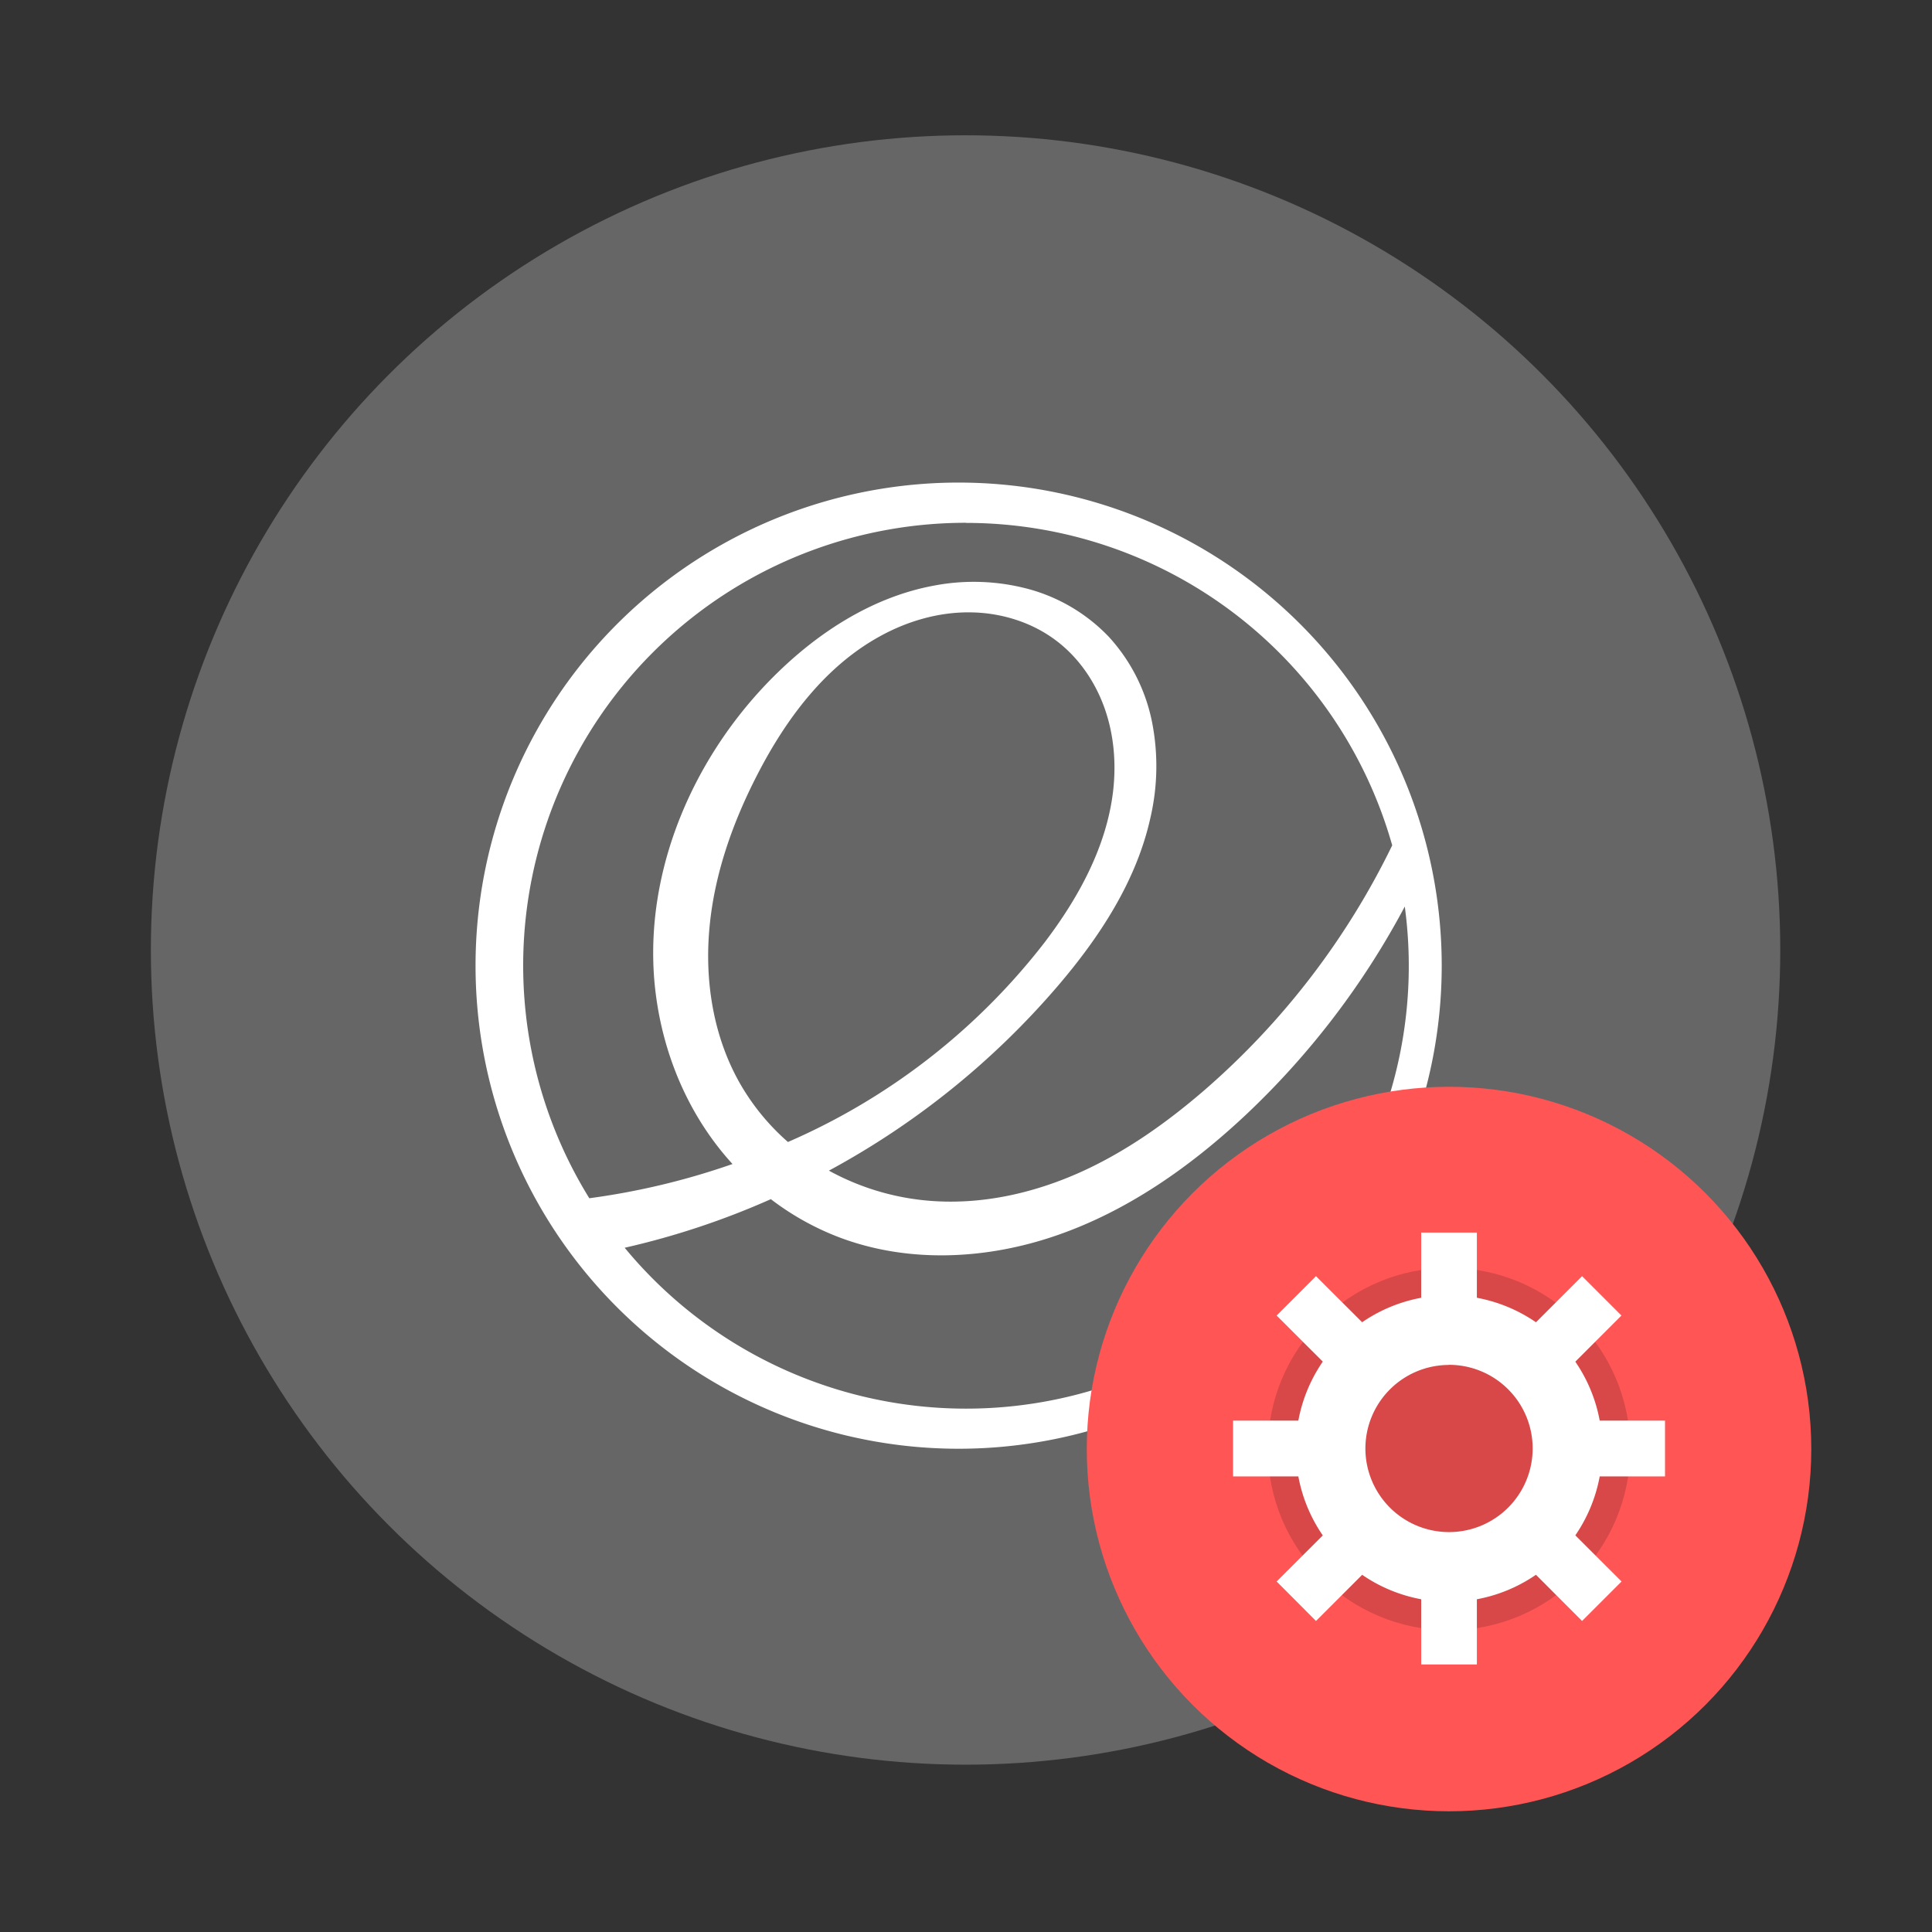 <?xml version="1.0" encoding="UTF-8" standalone="no"?>
<svg
   width="64"
   height="64"
   viewBox="0 0 16.933 16.933"
   version="1.1"
   id="svg6"
   sodipodi:docname="elementary-config.svg"
   inkscape:version="1.1.2 (0a00cf5339, 2022-02-04)"
   xmlns:inkscape="http://www.inkscape.org/namespaces/inkscape"
   xmlns:sodipodi="http://sodipodi.sourceforge.net/DTD/sodipodi-0.dtd"
   xmlns="http://www.w3.org/2000/svg"
   xmlns:svg="http://www.w3.org/2000/svg">
  <rect x="0" y="0" width="16.933" height="16.933" fill="#333333" stroke="none"/>
  <defs
     id="defs10" />
  <sodipodi:namedview
     id="namedview8"
     pagecolor="#505050"
     bordercolor="#ffffff"
     borderopacity="1"
     inkscape:pageshadow="0"
     inkscape:pageopacity="0"
     inkscape:pagecheckerboard="1"
     showgrid="false"
     inkscape:zoom="11.1875"
     inkscape:cx="32"
     inkscape:cy="32"
     inkscape:window-width="1920"
     inkscape:window-height="1000"
     inkscape:window-x="0"
     inkscape:window-y="44"
     inkscape:window-maximized="1"
     inkscape:current-layer="svg6" />
  <circle
     cx="8.467"
     cy="288.53"
     r="6.879"
     fill="#666"
     style="paint-order:stroke markers fill"
     transform="translate(-.326 -291.168) scale(1.038)"
     stroke-width=".927"
     id="circle2" />
  <path
     d="M8.467 4.23a4.234 4.234 0 1 0 0 8.467 4.234 4.234 0 0 0 0-8.467zm0 .353a3.882 3.882 0 0 1 3.735 2.826 6.733 6.733 0 0 1-1.645 2.145c-.33.285-.689.54-1.086.719-.398.179-.835.28-1.27.255a2.197 2.197 0 0 1-.936-.268 7.061 7.061 0 0 0 2.004-1.616c.368-.43.69-.92.813-1.473a2 2 0 0 0 .015-.843 1.558 1.558 0 0 0-.38-.748 1.526 1.526 0 0 0-.705-.418 1.854 1.854 0 0 0-.823-.03c-.545.1-1.03.416-1.42.809-.688.692-1.113 1.67-1.035 2.642.04.486.202.964.482 1.364.062.089.13.174.204.255a6.348 6.348 0 0 1-1.255.3 3.88 3.88 0 0 1 3.302-5.92zm.024.784c.273 0 .548.083.765.247.197.148.342.36.424.59.083.232.104.484.076.728-.057.488-.303.936-.6 1.327a5.723 5.723 0 0 1-2.25 1.75 2.004 2.004 0 0 1-.425-.521c-.231-.41-.307-.897-.262-1.365.044-.468.205-.92.421-1.338.25-.485.592-.944 1.07-1.207.238-.132.509-.212.781-.211zm3.821 2.577a3.88 3.88 0 0 1-6.837 2.992c.44-.1.87-.243 1.281-.426.18.138.38.25.59.331.61.234 1.3.2 1.917-.014.616-.213 1.163-.596 1.64-1.041a7.056 7.056 0 0 0 1.41-1.842z"
     fill="#fff"
     id="path4" />
  <g
     transform="translate(0.982,-279.17)"
     paint-order="stroke markers fill"
     id="g16">
    <circle
       cx="11.718"
       cy="291.87"
       r="3.175"
       fill="#ff5555"
       id="circle6" />
    <circle
       cx="11.718"
       cy="291.87"
       r="1.588"
       opacity="0.15"
       id="circle8" />
    <g
       fill="#ffffff"
       id="g14">
      <path
         d="m 11.718,290.522 a 1.343,1.343 0 0 0 -1.343,1.344 1.343,1.343 0 0 0 1.343,1.343 1.343,1.343 0 0 0 1.343,-1.343 1.343,1.343 0 0 0 -1.343,-1.344 z m 0,0.61 a 0.733,0.733 0 0 1 0.733,0.734 0.733,0.733 0 0 1 -0.733,0.732 0.733,0.733 0 0 1 -0.733,-0.732 0.733,0.733 0 0 1 0.733,-0.733 z"
         id="path10" />
      <path
         d="m 11.474,289.973 h 0.488 v 0.854 h -0.488 z m 0,2.93 h 0.488 v 0.855 h -0.488 z m 2.137,-1.282 v 0.489 h -0.855 v -0.489 z m -2.931,0 v 0.489 H 9.825 v -0.489 z m 2.55,1.41 -0.346,0.346 -0.604,-0.605 0.345,-0.345 z m -2.073,-2.072 -0.345,0.345 -0.605,-0.604 0.345,-0.345 z m -0.605,2.418 -0.345,-0.346 0.605,-0.604 0.345,0.345 z m 2.073,-2.073 -0.345,-0.345 0.604,-0.604 0.345,0.345 z"
         id="path12" />
    </g>
  </g>
</svg>

